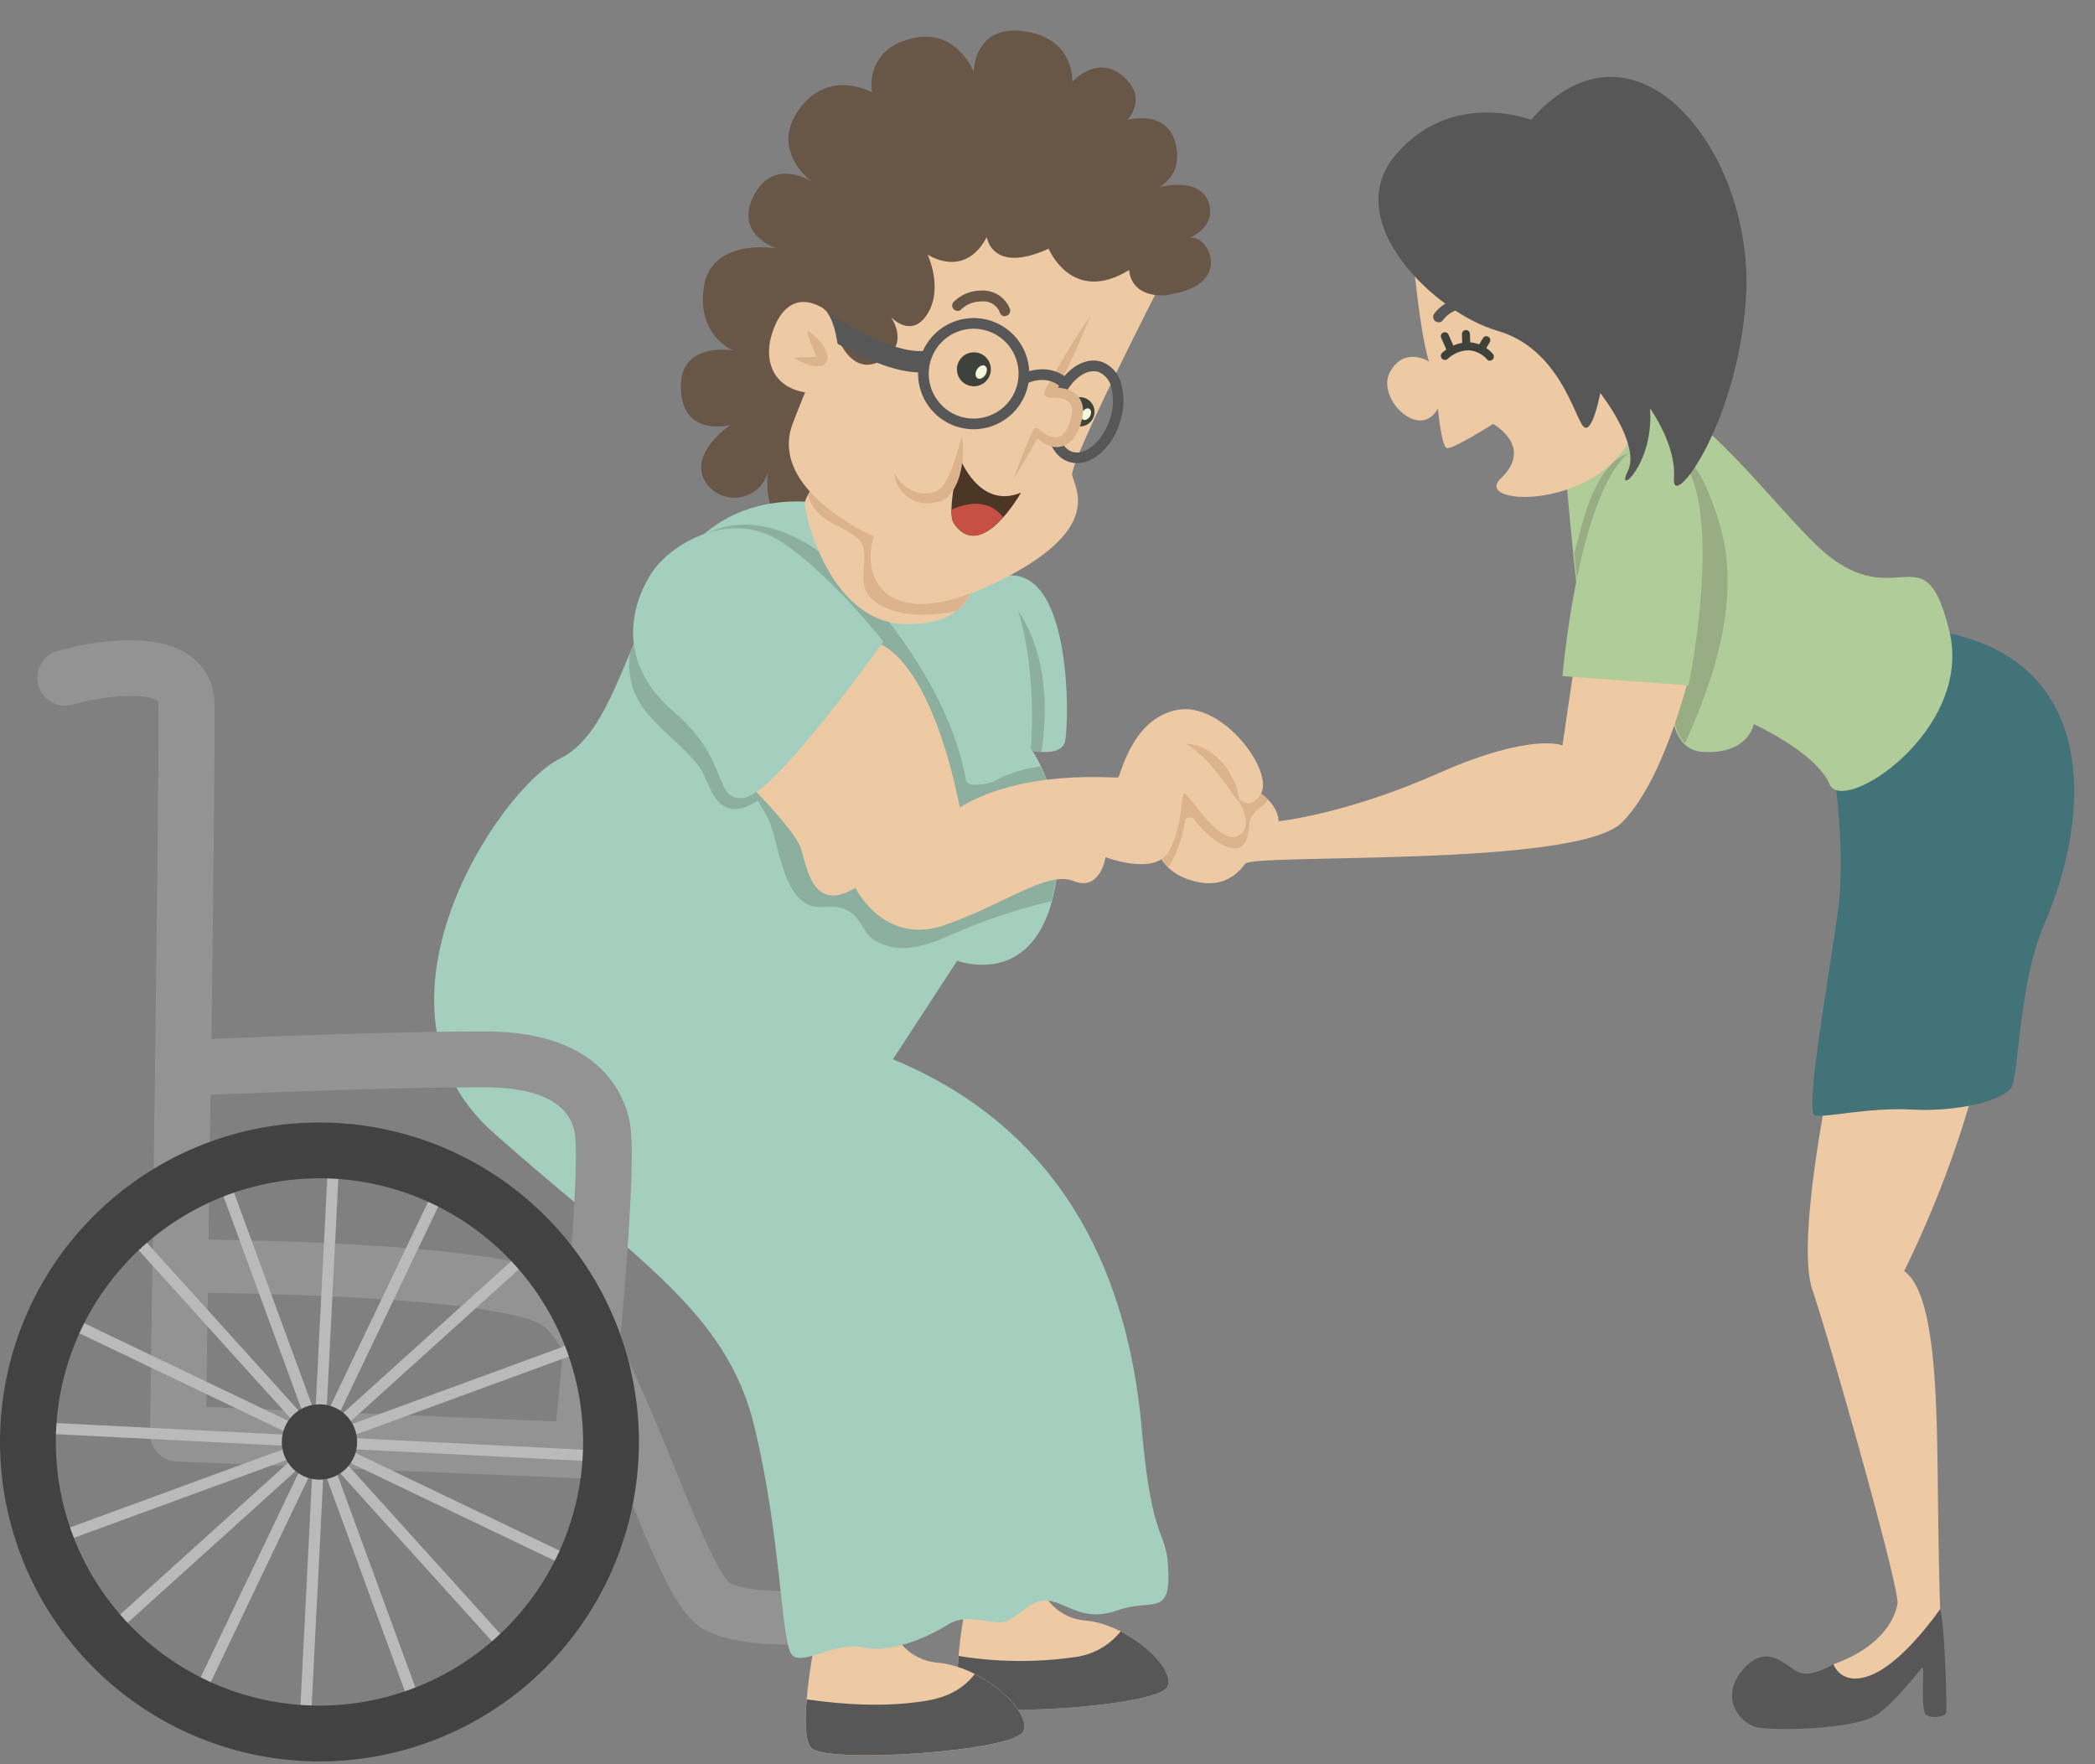 <svg xmlns="http://www.w3.org/2000/svg" viewBox="0 -5.26 361.48 304.37"><rect x="0" y="-5.26" width="361.48" height="304.37" fill="#808080" stroke="none"/><title>Depositphotos_82893218_09</title><g data-name="Layer 2"><g data-name="Layer 1"><path d="M323.57 281.11l-7.22.77s-3.65 2.29-5.87 1.45-5.36-5.43-9.65-.61-.69 9.26 2.14 10 17.22.46 20.9-2.14 7.58-8.11 7.88-8.11-.37 7.44.55 8.13 3.36.45 3.51-.4-.33-17.83-1.22-18c-2.59-.5-11.02 8.91-11.02 8.91z" fill="#575757"/><path d="M316.15 178.69s-6.41 29.85-3.44 38.58 15.15 51.67 14.69 54.2-2.69 7.46-11.05 10.42c0 0 1.41 4.16 6.92 1.69s11.48-11.19 11.48-11.19-.24-7.55-.37-19.52c-.18-15.7-.22-34.9-5.83-38.81a184.3 184.3 0 0 0 15-43.64c4.45-22.54-20.97-15.15-27.4 8.27z" fill="#edcaa4"/><path d="M316.07 125.64s2.6 14.85 1.07 26.18-5.82 34.91-4 35.37 9.41-1.43 16.76-1 16-1.43 17.23-4 1.27-18 5.52-27.79c8.83-20.39 8.73-46.08-17.91-50.68s-18.67 21.92-18.67 21.92z" fill="#417378"/><path d="M270.4 79.19s2.12 24 3 26.06 15.39 4 15.39 4-2.92 14.73 5 15.22 8.81-4.79 8.81-4.79 10.79 4.92 13.09 10.38 24.8-9.3 20.67-26.38-8.5-3.75-20.44-12.71c-6.41-4.81-18.24-21.34-28.13-27.1-8.54-4.97-10.79 1.01-17.39 15.32z" fill="#b0cc99"/><path d="M288.8 109.36v.95l-.07.49v.2c-.09.72-.18 1.61-.22 2.6v2.36a16.39 16.39 0 0 0 .66 4.27l.05.16c.1.29.21.56.32.82l.12.25a6.9 6.9 0 0 0 .4.72l.15.21a5.36 5.36 0 0 0 .51.64c5.6-12.41 10-26.42 5.52-39.39-1.2-3.43-3.39-10.13-7.59-11.18-3.48-.88-8.27-.26-10.8 2.57-2.8 3.12-4.09 7.28-5.16 11.26-.35 1.3-.71 2.61-1.06 3.92.67 6.63 1.5 14 2 15.08.92 2 15.39 4 15.39 4z" fill="#98ad84"/><path d="M243.2 32.86s1.53 18.82 3.37 24.26c0 0-4.29-2.72-6.74 1.82s5.21 12 8.27 6.27c0 0 .61 6.54 1.53 6.85s8-4.17 8-4.17 7.12 3.9 1.31 9.42 24.49 5.78 24.37-15.31c-.17-30.16-33.99-41.69-40.11-29.14z" fill="#edcaa4"/><path d="M271.83 108.19l-2.24 15.16s-5.34-2.3-21.42 4.82-27.56 8.27-27.56 8.27.23-3.81-6-6.38-16.08-5.06-16.3 2.38 1.38 12.27 6.89 14.1 8.27-.92 9.65-2.76 57.18.69 65-7.12 12.15-27.5 12.15-27.5z" fill="#edcaa4"/><path d="M269.59 111.4l21.76 1.6s8-38.46-5.05-41.57-16.71 39.97-16.71 39.97z" fill="#b0cc99"/><path d="M204.46 136.42c.14-.86 1.28-.8 1.68-.22 1.81 2.64 9.07 9.15 9.42.81.09-2.29 2.29-2.76 3.25-4.31a12.38 12.38 0 0 0-4.16-2.65c-6.2-2.57-16.08-5.06-16.3 2.38-.17 5.43.66 9.45 3.26 11.95a21.18 21.18 0 0 0 2.85-7.96z" fill="#dbb38d"/><path d="M135.65 278.48a74.69 74.69 0 0 0 10.26-.73 4.59 4.59 0 0 0-1.35-9.09c-5 .74-14.38 1.17-18.64-.76-2.19-1.85-6.69-12.92-9.67-20.28-7-17.13-12-28.64-18.33-32.29-10.62-6.11-55.42-6.68-67.24-6.74-2.53 0-2.56 9.18 0 9.19 28.38.13 56.45 1.92 62.7 5.51 4.07 2.34 10.29 17.65 14.4 27.78 6.06 14.93 9.44 22.83 14.08 25 3.82 1.93 9.14 2.41 13.79 2.41z" fill="#939393"/><path d="M166.92 270.09s-3.25 15.8-.74 18.45 34 .59 35.28-2.81-6.79-10.63-14-11.36a9 9 0 0 1-8.27-7.09z" fill="#edcaa4"/><path d="M193.36 276.23a12.06 12.06 0 0 1-8.06 4.45 65.85 65.85 0 0 1-19.9-.22c-.3 3.58-.26 7 .78 8.08 2.51 2.66 34 .59 35.28-2.81.97-2.46-3.06-6.94-8.1-9.5z" fill="#575757"/><path d="M140.77 277.21s-3.37 16.38-.77 19.14 35.21.61 36.59-2.91-7-11-14.54-11.79a9.31 9.31 0 0 1-8.57-7.35z" fill="#edcaa4"/><path d="M168.19 283.58c-1.94 2.53-4.67 4-8.36 4.61-6.66 1.13-13.91.73-20.64-.23-.31 3.71-.27 7.23.81 8.38 2.6 2.76 35.21.61 36.59-2.91 1.01-2.55-3.17-7.2-8.4-9.85z" fill="#575757"/><path d="M174.91 123.5s8.11 2.76 8.88-.92 1.34-36.13-14.49-26.94 5.61 27.86 5.61 27.86z" fill="#a4cfbe"/><path d="M176.68 101.79a31 31 0 0 0-5.36-7.12 14.07 14.07 0 0 0-2 1c-15.82 9.19 5.61 27.86 5.61 27.86a21.46 21.46 0 0 0 4.76 1c1.14-7.62.79-15.98-3.01-22.74z" fill="#8cafa0"/><path d="M194.51 41.28s.92 6.13 9.34 3.83 4.55-9.93 1.38-9.34c0 0 4.55-1.7 3.37-5.9-1.35-4.82-8.65-2.83-8.65-2.83s4.33-2 2.86-7.59c-1.56-6-8.29-4-8.29-4s3.69-3.78-.78-7.59-8.71 1-8.71 1 .43-7.6-8.42-8.73C168-1 168 7.14 168 7.14s-3.33-8.61-12.12-5.31a7.78 7.78 0 0 0-5.39 8.86s-7.19-4.11-12.35 2.57c-5.7 7.36 2 12.86 2 12.86s-6.81-4.55-10.24 2.7c-3.08 6.52 4.11 8.78 4.11 8.78s-11.14-1.94-12.53 6.52 5 11.08 5 11.08-9-1.57-9 6.18c0 9 8.56 6.68 8.56 6.68s-8 5.34-3.85 10.49a6 6 0 0 0 10.28-2.22s-1.68 15.77 10.72.77 51.32-35.82 51.32-35.82z" fill="#685647"/><path d="M146.78 82.7s-16.19-5.91-27.44 6.23-12.4 31.66-22.74 36.71-35.83 42.94-11.48 64.53 40.19 30.77 45 50.52 4.59 38.12 6.66 39.73 7.59-2.52 12.22-1.42 11.25-1.84 14.47-3.9 6.89-.23 9.42-.46 4.82-4.36 8.27-3.67 6 3.67 11.71 1.61 9 1.15 8.73-6.66-2.76-3.9-4.59-24.57-9.65-50.06-42.94-63.84l11.09-17s12.6 4.82 16.48-10.79-3.77-25.8-3.77-25.8 4.74-49.06-31.09-41.22z" fill="#a4cfbe"/><path d="M117 91.72q-.61.81-1.18 1.65l-.47.69c-.49.75-1 1.52-1.41 2.29a93.2 93.2 0 0 0 3.65 9.29c2.21 5 4 10.27 6.3 15.28s5.54 9.58 8.34 14.46c2.39 4.17 2.54 16.31 9.67 15.87 2.09-.13 3.5-.14 5.19 1.15s1.84 3.57 4.19 4.8c5.62 3 11.36-.73 16.61-2.76a107.83 107.83 0 0 1 13.53-4.23c0-.16.09-.31.13-.47.24-1 .44-1.93.6-2.9a32.93 32.93 0 0 0-2.56-19.84 21.09 21.09 0 0 0-7.28 2.15 8.14 8.14 0 0 1-4.74.94.94.94 0 0 1-.89-.67c-2-11.6-9.47-23.27-17.14-32.08-7-8-18.21-15.87-28.51-10.08-.57.51-1.14 1-1.69 1.64s-1.23 1.4-1.8 2.13z" fill="#8cafa0"/><path d="M129.34 119.9c-4.67-7.92-10.71-14.88-16-22.34-1.79 3.28-3.27 6.7-4.67 10a13.39 13.39 0 0 0 2 8.94c2.66 3.73 6.51 6.4 9.47 9.88 1.41 1.66 1.92 3.87 3.07 5.68 2.92 4.62 7.29 1.16 9.73-.91.47-.43-1.94-8.47-3.6-11.25z" fill="#8cafa0"/><path d="M143.34 75.41s-4.48 4.31-4.48 6.25 4.36 20.78 17.68 20.78S168 92.57 168 92.57z" fill="#edcaa4"/><path d="M143.88 85.15a23.09 23.09 0 0 1 4 2.38c3.08 2.68-.89 7.74 2.74 10.71s9.2 3 14.42 1.94a8.21 8.21 0 0 0 3-7.61l-24.7-17.16a28.13 28.13 0 0 0-3.9 4.66c.49 2.63 2.56 4.05 4.44 5.08z" fill="#dbb38d"/><path d="M199.95 44.34S184.56 74.43 185 76.73s5.74 9.42-13.32 18.6-23.19-1.15-20.9-8c0 0-18.37-8-14-19.52s11.71-26.41 11.71-26.41l35.6-16.31z" fill="#edcaa4"/><circle cx="186.32" cy="65.81" r="2.53" transform="rotate(-1.73 185.827 65.741)" fill="#3e423a"/><ellipse cx="187.42" cy="66.21" rx="1.08" ry=".75" transform="rotate(-59.23 187.413 66.215)" fill="#f4f7d9"/><path d="M185.83 74.65a4.52 4.52 0 0 1-1.42-.23c-3.33-1.1-4.68-5.75-3.08-10.59 1.34-4.05 4.37-6.88 7.37-6.88a4.51 4.51 0 0 1 1.42.23 5.5 5.5 0 0 1 3.42 4.09 11.58 11.58 0 0 1-.35 6.5c-1.33 4.05-4.36 6.88-7.36 6.88zm2.87-15.86c-2.18 0-4.54 2.36-5.62 5.62-1.24 3.73-.36 7.51 1.91 8.27s5.24-1.8 6.47-5.49a9.75 9.75 0 0 0 .32-5.45 3.74 3.74 0 0 0-2.23-2.82 2.69 2.69 0 0 0-.85-.13z" fill="#575757"/><path d="M143.88 51.14s2.21 8.73 7.84 6 2-7.7 2-7.7 3.56 3.9 6.32-.57 0-10.22 0-10.22 6.32 4.36 10.22-3c0 0 .89 6.47 10.68 2 0 0 4 9.76 13.89 3.68 0 0 0 4.69 6.31 4.36S194.25 24 194.25 24l-18.76-4.8L143.34 33z" fill="#685647"/><path d="M158.78 59c-7.82 0-18.9-7.84-19.38-8.18l2.13-3c3.09 2.2 12.28 7.88 17.71 7.48l.24 3.67z" fill="#575757"/><path d="M168 68.8a9.59 9.59 0 1 1 9.59-9.59A9.6 9.6 0 0 1 168 68.8zm0-17.34a7.75 7.75 0 1 0 7.75 7.75 7.76 7.76 0 0 0-7.75-7.75z" fill="#575757"/><path d="M144.14 61.54c-.51.88-4.24 1.62-7.34.31-4-1.69-4.79-5.76-3.61-9.51 1.65-5.23 4.86-6.71 8.65-4.53 2.9 1.65 3.61 11.45 2.3 13.73z" fill="#edcaa4"/><path d="M139.24 51.82a6.18 6.18 0 0 1 1.45 1 7.92 7.92 0 0 1 1.17 1.33 5.57 5.57 0 0 1 .53.89 3.26 3.26 0 0 1 .38 1.21 1.41 1.41 0 0 1-1.28 1.64 3.81 3.81 0 0 1-1.18 0 8.13 8.13 0 0 1-1.72-.54 7 7 0 0 1-1.51-.87s.71-.08 1.7-.1c.49 0 1.07 0 1.63-.06a2.9 2.9 0 0 0 .72-.11c.07 0 .11-.12-.06 0s-.12.33-.13.25-.13-.4-.23-.65l-.35-.8c-.24-.54-.46-1.07-.63-1.54a9.94 9.94 0 0 1-.49-1.65z" fill="#dbb38d"/><path d="M174.91 77.3l3.9-8s4.5 4.82 6.69-1.38-4.39-5.32-4.39-5.32l7-13.28-4-3.06-11 27.52z" fill="#edcaa4"/><path d="M188.12 49.28c-.45 1.18-1 2.32-1.45 3.48s-1 2.3-1.52 3.44q-1.57 3.42-3.26 6.77l-.89-1.28a7.48 7.48 0 0 1 2.51.08 4.81 4.81 0 0 1 1.26.42 3.5 3.5 0 0 1 1.16.85 3.28 3.28 0 0 1 .75 1.29 4 4 0 0 1 .19 1.38 8.79 8.79 0 0 1-.15 1.29l-.34 1.17-.45 1.07a8.18 8.18 0 0 1-.71 1.13 4.34 4.34 0 0 1-1 .93 2.3 2.3 0 0 1-.65.34 2.11 2.11 0 0 1-.71.19 3.25 3.25 0 0 1-1.41-.07 4.21 4.21 0 0 1-1.21-.49 7.84 7.84 0 0 1-1.91-1.54l1.11-.17c-.72 1.31-1.44 2.61-2.2 3.9s-1.5 2.58-2.32 3.84c.49-1.42 1.06-2.8 1.59-4.19s1.12-2.77 1.71-4.14a.65.65 0 0 1 1-.23l.07.06c.94.87 2.3 1.59 3.26 1.37a.76.76 0 0 0 .34-.11.93.93 0 0 0 .32-.19 2.69 2.69 0 0 0 .57-.59c.16-.24.29-.49.45-.75l.39-1 .26-1a7.6 7.6 0 0 0 .09-.91 2.56 2.56 0 0 0-.11-.79 1.41 1.41 0 0 0-.34-.61 1.64 1.64 0 0 0-.6-.45 3 3 0 0 0-.82-.29 7.16 7.16 0 0 0-1.89-.12h-.08a.87.87 0 0 1-.82-1.29q1.82-3.28 3.75-6.51c.64-1.07 1.3-2.15 2-3.2s1.34-2.04 2.06-3.08z" fill="#dbb38d"/><path d="M165.61 73.74s3.33 9 10.56 6c0 0-6.89 12.29-11.6 5.28-1.32-2.02 1.04-11.28 1.04-11.28z" fill="#4c3626"/><path d="M164.18 82.68a4.49 4.49 0 0 0 .4 2.31c2.69 4 6.08 1.71 8.5-1-2.2-2.94-5.78-2.75-8.9-1.31z" fill="#c65044"/><path d="M166 70a14.7 14.7 0 0 1 .13 3.4 15.78 15.78 0 0 1-.59 3.5 10.31 10.31 0 0 1-.78 1.93 6.08 6.08 0 0 1-1.44 1.82 4.56 4.56 0 0 1-1.11.66h-.35l-.24.06-.48.11a3.11 3.11 0 0 1-1.11.1 4.36 4.36 0 0 1-1.16-.1c-.35-.1-.69-.18-1-.3s-.6-.33-.88-.48a6.13 6.13 0 0 1-1.36-1.15 6.81 6.81 0 0 1-.8-1.24 5.43 5.43 0 0 1-.39-1c-.11-.61-.14-.94-.14-.94l.49.79a9.22 9.22 0 0 0 .64.79 11.93 11.93 0 0 0 .95.85 7.51 7.51 0 0 0 1.28.69c.24.08.47.19.72.25s.52.08.78.13a2.74 2.74 0 0 0 .74 0 2.2 2.2 0 0 0 .82-.11l.85-.23c.19-.15.41-.18.59-.39a4.26 4.26 0 0 0 1-1.26 13.28 13.28 0 0 0 .79-1.59c.46-1.09.8-2.18 1.09-3.13z" fill="#dbb38d"/><path d="M173.4 49.31a.92.92 0 0 1-.88-.64 3 3 0 0 0-3.18-1.91 4.9 4.9 0 0 0-3.43 1.31.92.92 0 0 1-1.29.09.91.91 0 0 1-.11-1.28 6.67 6.67 0 0 1 4.76-2 5 5 0 0 1 5 3.2.92.92 0 0 1-.88 1.19z" fill="#685647"/><circle cx="168.04" cy="58.47" r="2.93" transform="rotate(-1.73 167.718 58.512)" fill="#3e423a"/><ellipse cx="169.3" cy="58.94" rx="1.25" ry=".86" transform="rotate(-59.25 169.301 58.934)" fill="#f4f7d9"/><path d="M183.15 61.64c-2.55-2.5-6-.74-6-.72l-.86-1.63c1.6-.84 5.36-1.71 8.16 1z" fill="#575757"/><path d="M126 126.79s11.16 10.79 12.24 14.47 2.23 11 9.35 6.66c0 0 4.9 10.1 15.43 6.43s17.64-9.42 22.24-7.58 5.51-4.13 5.51-4.13 8.29 3.22 10.81-.84 2.13-10.18 2.82-10.18 6.2 9.49 9.49 7.2-1.84-8.27-1.84-8.27 2.91 5.2 5.44 1.3-6.51-16.15-14.39-14.62-9.72 11.41-10.18 11.64-16.15-1.58-27.33 5.18c0 0-5.21-30-17.84-29.06S119.65 117 126 126.79z" fill="#edcaa4"/><path d="M112.3 93.8c3.37-5.36 13.78-11.22 22.35-5.67s17.76 17.31 17.76 17.31-18.52 26.18-24 26.94-2.14-6.28-12.17-14.85-7.31-18.38-3.94-23.73z" fill="#a4cfbe"/><path d="M100.07 249.81l-69.56-2.89a4.82 4.82 0 0 1-4.62-4.92c0-1.15 1.68-115.56 1.44-125.7 0-.48-.09-.54-.21-.63-2-1.47-9.17-.88-14.37.58a4.81 4.81 0 1 1-2.61-9.25c2.59-.73 15.84-4.12 22.71.94a10.06 10.06 0 0 1 4.15 8.18c.11 4.74-.17 30.72-.52 57.89 9.9-.43 32.06-1.3 47.21-1.3 20 0 24.15 11.08 25 15.85 1.47 8.29-2.74 48.89-3.6 56.95a4.81 4.81 0 0 1-4.78 4.3zm-63.75-66.16c-.29 22.63-.6 44.44-.74 53.85l60.37 2.5c1.87-18.31 4.1-44.82 3.22-49.76-1.15-6.53-9.07-7.9-15.51-7.9-15.25 0-37.79.9-47.34 1.31z" fill="#939393"/><path fill="#bababa" d="M2.56 241.84l.09-1.92 47.72 2.42-43.1-20.63.83-1.74 43.03 20.6-31.98-35.4 1.43-1.29 31.93 35.34-16.39-44.72 1.81-.66 16.47 44.93 2.42-47.79 1.92.09-2.42 47.72 20.62-43.1 1.74.84-20.59 43.03 35.4-31.98 1.29 1.42-35.33 31.93 44.71-16.39.66 1.81-44.94 16.47 47.8 2.42-.1 1.92-47.71-2.42 43.09 20.63-.83 1.73-43.03-20.59 31.98 35.4-1.43 1.29-31.92-35.33 16.38 44.71-1.8.66-16.47-44.93-2.42 47.79-1.93-.09 2.42-47.72-20.61 43.1-1.74-.83 20.59-43.03-35.4 31.97-1.29-1.43 35.34-31.92-44.72 16.38-.66-1.8 44.93-16.47-47.79-2.42z"/><path d="M0 243.54a55.12 55.12 0 1 1 55.12 55.12A55.18 55.18 0 0 1 0 243.54zm9.63 0a45.49 45.49 0 1 0 45.49-45.49 45.54 45.54 0 0 0-45.49 45.49z" fill="#424242"/><circle cx="55.12" cy="243.54" r="6.5" fill="#424242"/><path d="M204.54 123.11a2.81 2.81 0 0 1 .64 0 7.14 7.14 0 0 1 1.67.37 8.94 8.94 0 0 1 2.12 1.15c.35.27.74.52 1.08.83l.95 1a8.22 8.22 0 0 1 .85 1.1c.25.38.45.79.67 1.17s.4.76.57 1.11.23.74.33 1.08a13.89 13.89 0 0 1 .46 2.25 15.78 15.78 0 0 1-1.41-1.78c-.19-.27-.39-.56-.58-.88s-.5-.58-.73-.91-.51-.64-.73-1a7.08 7.08 0 0 0-.82-1l-.8-1-.86-.85a8.18 8.18 0 0 0-.82-.79c-.28-.23-.54-.47-.78-.69-.52-.36-.94-.74-1.27-.94a6.12 6.12 0 0 0-.54-.22z" fill="#dbb38d"/><path d="M264.17 15.41s-13.78-5.36-23.42 6.12 6.89 27.19 17.61 30.28 13.32 14.94 14.85 16.52 2.91-5.78 2.91-5.78 7 8.88 4.75 13.48 4.59-1.14 3.83-10.83c0 0 4.59 6.31 4.13 12.09s10.79-9 12.4-30.63c1.87-25.35-18.99-51.92-37.06-31.25z" fill="#575757"/><path d="M257.12 57a.69.69 0 0 1-.5-.21 4.62 4.62 0 0 0-3.25-1.61 5.39 5.39 0 0 0-3.55 1.46.69.69 0 1 1-1-1 7 7 0 0 1 4.44-1.85h.09a5.93 5.93 0 0 1 4.22 2 .69.69 0 0 1-.5 1.17z" fill="#3e423a"/><path d="M250.43 56a.69.69 0 0 1-.63-.41l-1.12-2.53a.69.69 0 1 1 1.26-.56l1.12 2.53a.69.69 0 0 1-.35.91.67.67 0 0 1-.28.06z" fill="#3e423a"/><path d="M253 55.18a.69.69 0 0 1-.69-.67l-.06-2.13a.69.69 0 0 1 1.38 0l.06 2.13a.69.69 0 0 1-.67.71z" fill="#3e423a"/><path d="M255.48 55.72a.69.69 0 0 1-.59-1l1-1.67a.69.69 0 0 1 1.18.71l-1 1.67a.69.69 0 0 1-.59.29z" fill="#3e423a"/><path d="M248.2 50.34a.92.92 0 0 1-.75-1.45 6.75 6.75 0 0 1 4.31-2.64 5.92 5.92 0 0 1 4.65 1.8.92.92 0 0 1-1.24 1.36 4.14 4.14 0 0 0-3.17-1.34 4.94 4.94 0 0 0-3 1.88.92.92 0 0 1-.8.39z" fill="#575757"/></g></g></svg>